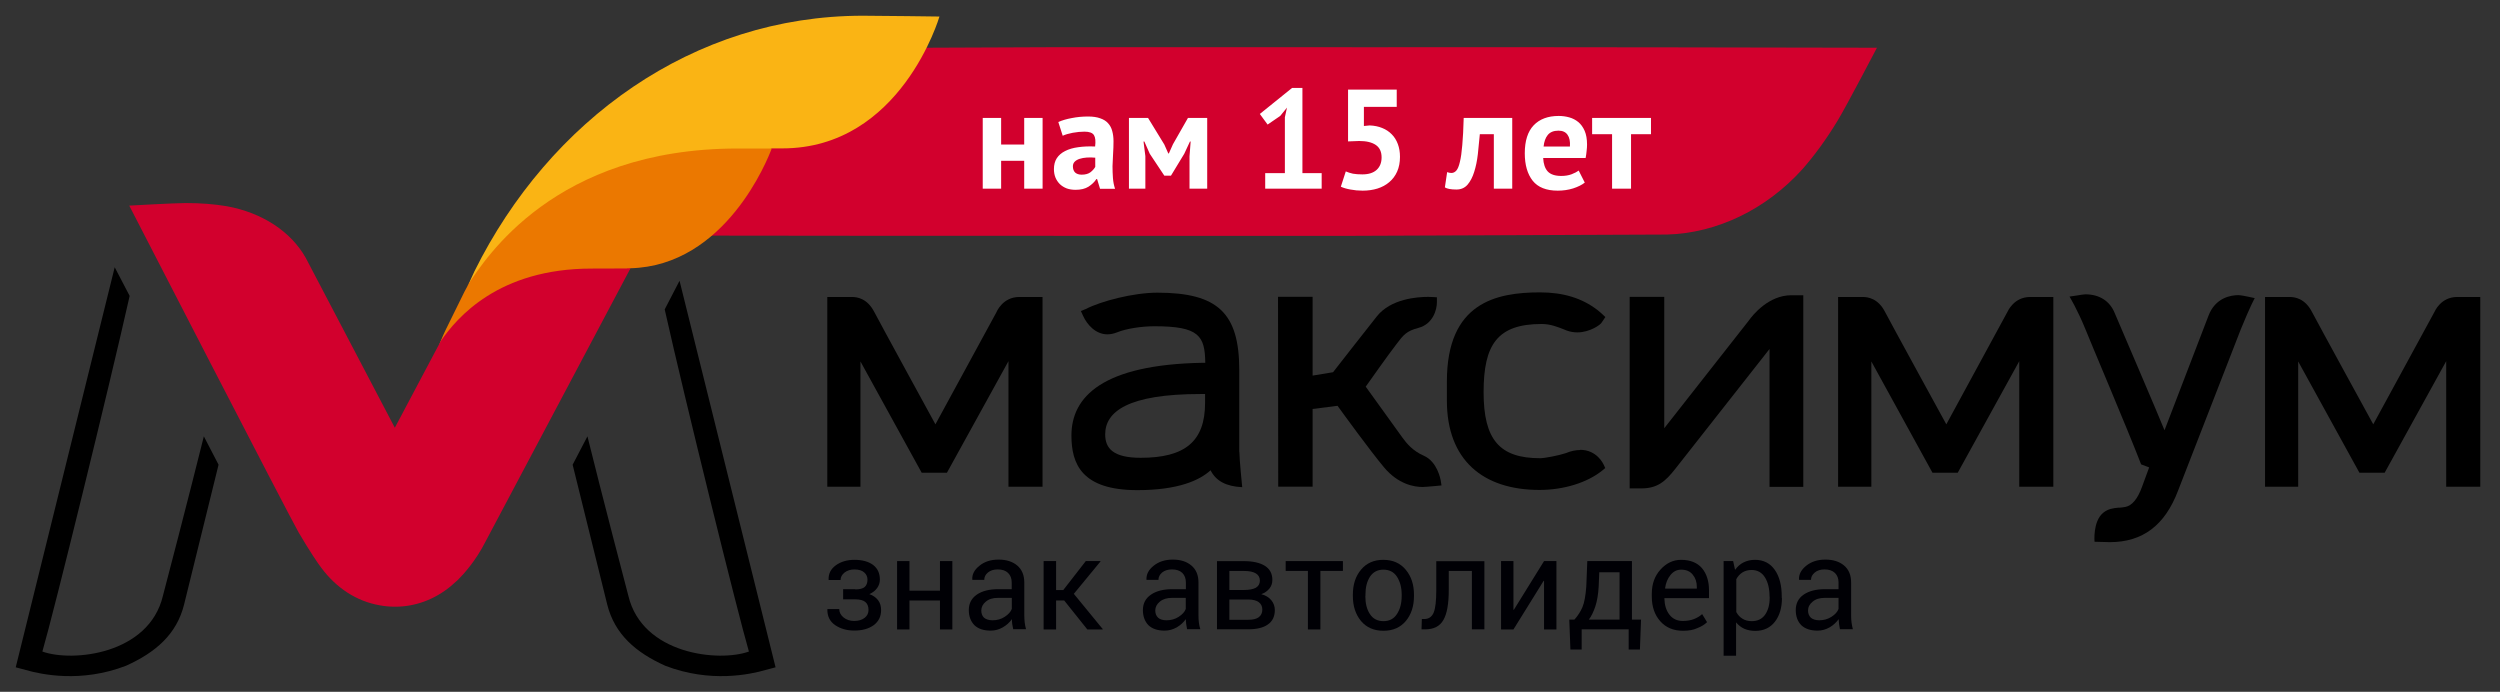<svg width="159" height="44" viewBox="0 0 159 44" fill="none" xmlns="http://www.w3.org/2000/svg">
<rect x="0" y="0" width="159" height="44" fill="#333333" stroke="none"/>
<path fill-rule="evenodd" clip-rule="evenodd" d="M67 3.002L47.351 3.083C44.178 3.171 41.047 4.684 38.747 7.233C37.97 8.119 37.235 9.116 36.482 10.361C35.934 11.267 34 14.964 34 14.964C34 14.964 56.334 15.014 67 14.996V15H86V3H67.374H67V3.002ZM106.023 14.917L86 15V3.005C96.508 2.984 119.374 3.036 119.374 3.036C119.374 3.036 117.441 6.733 116.893 7.639C116.14 8.884 115.405 9.881 114.628 10.767C112.328 13.316 109.197 14.829 106.023 14.917Z" fill="#D2002D"/>
<path d="M54.877 1C44.087 1 34.945 7.641 30.177 17.25C29.938 17.758 29.796 18.09 29.821 18.045L29.841 18.09C30.895 16.554 35.411 9.516 46.894 9.516C47.05 9.516 48.169 9.509 48.958 9.503L49.081 9.438H49.747C57.31 9.444 59.749 1.052 59.749 1.052C59.749 1.052 55.9 1 54.871 1H54.877Z" fill="#FAB414"/>
<path d="M49.081 9.445C47.67 9.445 47.036 9.445 46.913 9.445C35.223 9.445 30.856 16.509 29.802 18.045C29.763 18.143 29.659 18.332 29.536 18.559L28.372 20.923C28.145 21.385 27.9 22.004 27.945 21.906C28.281 21.431 29.051 20.532 29.614 20.031C30.973 18.722 33.56 17.16 37.649 17.16C37.849 17.16 39.486 17.14 39.706 17.14H40.03L40.081 17.062C46.156 16.912 48.835 10.109 49.087 9.432L49.081 9.445Z" fill="#EB7800"/>
<path d="M39.875 17.074C39.661 17.074 37.83 17.081 37.63 17.081C31.678 17.081 29.051 20.226 28.042 21.677C26.612 24.366 25.111 27.205 25.111 27.205L19.451 16.41C18.506 14.724 16.675 13.526 14.424 13.116C13.648 12.986 12.813 12.914 11.817 12.914C11.092 12.914 8.22 13.077 8.22 13.077C8.22 13.077 18.364 32.778 18.991 33.859C19.671 35.024 20.253 35.884 20.434 36.111C21.398 37.407 22.679 38.234 24.128 38.494C24.465 38.559 24.801 38.586 25.137 38.586C26.392 38.586 27.609 38.143 28.637 37.309L29.103 36.899C29.498 36.509 30.255 35.675 30.876 34.451C30.895 34.419 36.711 23.448 40.101 17.061C40.03 17.061 39.952 17.068 39.881 17.068L39.875 17.074Z" fill="#D2002D"/>
<path d="M12.968 27.74C12.121 31.151 10.381 37.844 10.361 37.896C9.475 41.62 4.61 42.128 2.695 41.438C3.413 38.983 6.952 24.588 8.246 18.82L7.295 16.997L1 42.441C1.084 42.46 1.201 42.499 1.634 42.61C2.604 42.89 5.14 43.45 8.013 42.343C9.895 41.496 11.235 40.344 11.707 38.45L13.9 29.556L12.962 27.746L12.968 27.74Z" fill="black"/>
<path d="M37.358 27.739C38.199 31.151 39.946 37.844 39.965 37.896C40.851 41.62 45.717 42.128 47.631 41.438C46.913 38.983 43.569 25.454 42.275 19.679L43.219 17.856L49.326 42.441C49.242 42.46 49.126 42.499 48.692 42.61C47.722 42.89 45.186 43.45 42.313 42.343C40.431 41.496 39.098 40.344 38.62 38.45L36.42 29.556L37.364 27.746L37.358 27.739Z" fill="black"/>
<path d="M65.139 10.227H63.672V12H62.502V7.5H63.672V9.192H65.139V7.5H66.309V12H65.139V10.227ZM67.309 7.761C67.549 7.653 67.834 7.569 68.164 7.509C68.494 7.443 68.839 7.41 69.199 7.41C69.511 7.41 69.772 7.449 69.982 7.527C70.192 7.599 70.357 7.704 70.477 7.842C70.603 7.98 70.69 8.145 70.738 8.337C70.792 8.529 70.819 8.745 70.819 8.985C70.819 9.249 70.81 9.516 70.792 9.786C70.774 10.05 70.762 10.311 70.756 10.569C70.756 10.827 70.765 11.079 70.783 11.325C70.801 11.565 70.846 11.793 70.918 12.009H69.964L69.775 11.388H69.73C69.61 11.574 69.442 11.736 69.226 11.874C69.016 12.006 68.743 12.072 68.407 12.072C68.197 12.072 68.008 12.042 67.84 11.982C67.672 11.916 67.528 11.826 67.408 11.712C67.288 11.592 67.195 11.454 67.129 11.298C67.063 11.136 67.03 10.956 67.03 10.758C67.03 10.482 67.09 10.251 67.21 10.065C67.336 9.873 67.513 9.72 67.741 9.606C67.975 9.486 68.251 9.405 68.569 9.363C68.893 9.315 69.253 9.3 69.649 9.318C69.691 8.982 69.667 8.742 69.577 8.598C69.487 8.448 69.286 8.373 68.974 8.373C68.74 8.373 68.491 8.397 68.227 8.445C67.969 8.493 67.756 8.556 67.588 8.634L67.309 7.761ZM68.794 11.109C69.028 11.109 69.214 11.058 69.352 10.956C69.49 10.848 69.592 10.734 69.658 10.614V10.029C69.472 10.011 69.292 10.008 69.118 10.02C68.95 10.032 68.8 10.059 68.668 10.101C68.536 10.143 68.431 10.203 68.353 10.281C68.275 10.359 68.236 10.458 68.236 10.578C68.236 10.746 68.284 10.878 68.38 10.974C68.482 11.064 68.62 11.109 68.794 11.109ZM75.653 9.939L75.725 9.003H75.68L75.32 9.777L74.474 11.172H74.051L73.124 9.777L72.782 9.003H72.728L72.845 9.93V12H71.801V7.5H73.016L74.051 9.192L74.303 9.759H74.339L74.6 9.174L75.554 7.5H76.778V12H75.653V9.939ZM80.467 11.01H81.718V7.455L81.853 6.843L81.421 7.374L80.62 7.923L80.125 7.248L82.177 5.592H82.834V11.01H84.058V12H80.467V11.01ZM86.645 11.091C87.041 11.091 87.344 10.995 87.554 10.803C87.764 10.611 87.869 10.347 87.869 10.011C87.869 9.651 87.746 9.387 87.5 9.219C87.254 9.051 86.903 8.967 86.447 8.967L85.736 8.994V5.7H88.832V6.798H86.744V8.013L87.113 7.977C87.407 7.989 87.671 8.043 87.905 8.139C88.145 8.235 88.349 8.37 88.517 8.544C88.685 8.712 88.814 8.919 88.904 9.165C88.994 9.405 89.039 9.675 89.039 9.975C89.039 10.329 88.979 10.641 88.859 10.911C88.739 11.181 88.571 11.406 88.355 11.586C88.145 11.766 87.896 11.901 87.608 11.991C87.32 12.081 87.005 12.126 86.663 12.126C86.393 12.126 86.135 12.102 85.889 12.054C85.649 12.012 85.445 11.952 85.277 11.874L85.592 10.902C85.73 10.962 85.88 11.01 86.042 11.046C86.21 11.076 86.411 11.091 86.645 11.091ZM95.008 8.535H94.117C94.081 8.961 94.039 9.384 93.991 9.804C93.943 10.224 93.865 10.602 93.757 10.938C93.655 11.268 93.514 11.538 93.334 11.748C93.154 11.952 92.92 12.054 92.632 12.054C92.284 12.054 92.038 12.009 91.894 11.919L92.038 10.947C92.134 10.983 92.224 11.001 92.308 11.001C92.428 11.001 92.533 10.95 92.623 10.848C92.713 10.746 92.788 10.563 92.848 10.299C92.914 10.035 92.965 9.678 93.001 9.228C93.043 8.772 93.073 8.196 93.091 7.5H96.178V12H95.008V8.535ZM100.792 11.613C100.612 11.757 100.366 11.88 100.054 11.982C99.748 12.078 99.421 12.126 99.073 12.126C98.347 12.126 97.816 11.916 97.48 11.496C97.144 11.07 96.976 10.488 96.976 9.75C96.976 8.958 97.165 8.364 97.543 7.968C97.921 7.572 98.452 7.374 99.136 7.374C99.364 7.374 99.586 7.404 99.802 7.464C100.018 7.524 100.21 7.623 100.378 7.761C100.546 7.899 100.681 8.085 100.783 8.319C100.885 8.553 100.936 8.844 100.936 9.192C100.936 9.318 100.927 9.453 100.909 9.597C100.897 9.741 100.876 9.891 100.846 10.047H98.146C98.164 10.425 98.26 10.71 98.434 10.902C98.614 11.094 98.902 11.19 99.298 11.19C99.544 11.19 99.763 11.154 99.955 11.082C100.153 11.004 100.303 10.926 100.405 10.848L100.792 11.613ZM99.118 8.31C98.812 8.31 98.584 8.403 98.434 8.589C98.29 8.769 98.203 9.012 98.173 9.318H99.847C99.871 8.994 99.82 8.745 99.694 8.571C99.574 8.397 99.382 8.31 99.118 8.31ZM105.003 8.535H103.734V12H102.528V8.535H101.259V7.5H105.003V8.535Z" fill="white"/>
<path d="M156.277 18.888C155.222 18.888 154.841 19.825 154.828 19.845L150.939 26.987C150.939 26.987 147.388 20.509 147.038 19.832C146.592 18.972 145.939 18.888 145.622 18.888H144.056V30.958H146.165V22.989L150.06 30.067H151.664L155.578 22.97V30.958H157.745V18.888H156.27H156.277Z" fill="black"/>
<path d="M129.117 18.888C128.069 18.888 127.681 19.825 127.668 19.845L123.786 26.987C123.786 26.987 120.235 20.509 119.885 19.832C119.445 18.972 118.785 18.888 118.475 18.888H116.903V30.958H119.018V22.989L122.906 30.067H124.511L128.425 22.97V30.958H130.592V18.888H129.117Z" fill="black"/>
<path d="M64.824 18.888C63.776 18.888 63.388 19.825 63.381 19.845L59.493 26.987C59.493 26.987 55.948 20.509 55.599 19.832C55.152 18.972 54.505 18.888 54.188 18.888H52.616V30.958H54.725V22.989L58.62 30.067H60.224L64.138 22.97V30.958H66.305V18.888H64.824Z" fill="black"/>
<path d="M91.627 30.542C91.614 30.497 91.426 29.364 90.546 28.98C89.867 28.686 89.46 28.205 89.181 27.814C88.67 27.098 87.247 25.125 86.859 24.591C87.176 24.149 88.217 22.664 88.813 21.889C89.259 21.297 89.447 21.056 90.21 20.854C91.154 20.607 91.394 19.669 91.387 19.207V18.908C91.387 18.908 90.999 18.881 90.838 18.881C90.145 18.881 88.45 18.999 87.564 20.125C87.014 20.809 85.216 23.12 84.782 23.673L83.482 23.888V18.875H81.282L81.295 30.952H83.482V26.011L85.067 25.809C85.481 26.382 87.118 28.634 88.017 29.715C88.929 30.809 89.951 30.972 90.475 30.972C90.689 30.972 91.679 30.874 91.679 30.874L91.627 30.535V30.542Z" fill="black"/>
<path d="M113.933 18.777C112.484 18.777 111.481 20.021 111.21 20.405L105.847 27.235V18.881H103.647V31.063H104.378C105.4 31.063 105.905 30.64 106.552 29.813C106.953 29.298 112.2 22.632 112.542 22.195V30.965H114.69V18.777H113.94H113.933Z" fill="black"/>
<path d="M143.039 18.881C142.884 18.849 142.509 18.771 142.36 18.771C141.933 18.771 140.885 18.901 140.445 20.119C140.018 21.251 138.291 25.711 137.663 27.365C137.424 26.746 134.506 19.936 134.506 19.936C134.196 19.148 133.529 18.719 132.624 18.719C132.539 18.719 132.294 18.758 132.112 18.79L131.621 18.862C131.621 18.862 132.125 19.689 132.63 20.932C132.902 21.629 135.302 27.267 136.175 29.533L136.686 29.728L136.227 30.978C135.955 31.727 135.599 32.157 135.173 32.241C135.05 32.267 134.933 32.274 134.83 32.287H134.733C134.416 32.319 134.079 32.352 133.756 32.619C133.096 33.172 133.212 34.455 133.212 34.455C133.212 34.455 134.027 34.481 134.183 34.481C136.272 34.481 137.689 33.413 138.524 31.206C138.524 31.206 142.14 21.896 142.509 20.958C143.13 19.435 143.402 18.96 143.402 18.96L143.039 18.881Z" fill="black"/>
<path d="M100.503 28.621C100.212 28.621 99.901 28.686 99.597 28.816C99.151 28.966 98.252 29.142 97.954 29.142C95.373 29.142 94.357 27.97 94.357 24.942C94.357 21.915 95.23 20.606 98.051 20.606C98.62 20.606 99.08 20.802 99.487 20.958L99.63 21.017C99.856 21.101 100.082 21.14 100.322 21.14C101.124 21.14 101.816 20.639 101.868 20.509L102.101 20.164L101.9 19.975C101.803 19.877 101.687 19.793 101.629 19.741L101.596 19.715C100.613 18.959 99.416 18.595 97.948 18.595C95.166 18.595 92.022 19.239 92.022 24.259V25.483C92.022 29.246 94.305 31.16 97.909 31.16C99.455 31.16 100.949 30.698 101.907 29.923L102.094 29.767L101.991 29.546C101.971 29.506 101.564 28.608 100.496 28.608L100.503 28.621Z" fill="black"/>
<path d="M78.817 28.745V23.536C78.817 19.91 77.452 18.614 73.609 18.614C72.089 18.614 70.038 19.148 69.048 19.656L68.744 19.78L68.88 20.079C69.139 20.652 69.682 21.264 70.433 21.264C70.633 21.264 70.847 21.218 71.054 21.134C71.617 20.906 72.574 20.75 73.428 20.75C76.268 20.75 76.63 21.362 76.656 23.074H76.462C70.129 23.191 68.143 25.229 68.143 27.697C68.143 29.5 68.79 31.173 72.335 31.173C74.948 31.173 76.3 30.542 76.993 29.91C77.329 30.587 77.983 30.939 79.005 30.985C79.005 30.985 78.824 29.194 78.824 28.745H78.817ZM72.555 29.116C70.795 29.116 70.29 28.517 70.29 27.625C70.29 26.186 71.727 25.06 76.352 25.06H76.643V25.62C76.643 28.068 75.375 29.116 72.548 29.116H72.555Z" fill="black"/>
<path d="M54.398 37.487C54.671 37.487 54.873 37.435 54.997 37.331C55.114 37.22 55.172 37.07 55.172 36.868C55.172 36.686 55.107 36.53 54.964 36.406C54.827 36.282 54.619 36.217 54.339 36.217C54.092 36.217 53.883 36.282 53.714 36.413C53.545 36.55 53.46 36.706 53.46 36.888H52.705L52.698 36.868C52.685 36.491 52.835 36.191 53.154 35.957C53.473 35.723 53.87 35.605 54.339 35.605C54.847 35.605 55.244 35.716 55.53 35.931C55.817 36.152 55.96 36.458 55.96 36.868C55.96 37.064 55.901 37.24 55.784 37.402C55.667 37.565 55.498 37.695 55.29 37.786C55.537 37.871 55.719 38.008 55.849 38.177C55.98 38.353 56.038 38.555 56.038 38.802C56.038 39.206 55.882 39.525 55.569 39.759C55.257 39.987 54.847 40.104 54.333 40.104C53.857 40.104 53.454 39.987 53.115 39.759C52.777 39.525 52.614 39.193 52.62 38.763L52.627 38.737H53.376C53.376 38.939 53.467 39.115 53.642 39.264C53.825 39.414 54.053 39.492 54.326 39.492C54.612 39.492 54.834 39.42 54.997 39.29C55.159 39.16 55.237 38.997 55.237 38.796C55.237 38.561 55.166 38.392 55.029 38.281C54.892 38.171 54.671 38.118 54.385 38.118H53.623V37.474H54.398V37.487Z" fill="#000005"/>
<path d="M60.57 40.033H59.782V38.191H57.842V40.033H57.055V35.685H57.842V37.566H59.782V35.685H60.57V40.033Z" fill="#000005"/>
<path d="M64.442 40.03C64.416 39.9 64.396 39.789 64.377 39.685C64.364 39.587 64.357 39.483 64.357 39.379C64.207 39.587 64.019 39.763 63.778 39.9C63.543 40.036 63.283 40.108 63.009 40.108C62.56 40.108 62.209 39.991 61.974 39.763C61.74 39.522 61.616 39.203 61.616 38.8C61.616 38.383 61.785 38.057 62.117 37.823C62.456 37.589 62.912 37.471 63.485 37.471H64.344V37.042C64.344 36.788 64.266 36.586 64.11 36.436C63.953 36.286 63.739 36.215 63.452 36.215C63.198 36.215 62.99 36.28 62.834 36.41C62.671 36.547 62.599 36.697 62.599 36.879H61.844L61.838 36.853C61.818 36.534 61.968 36.241 62.287 35.987C62.599 35.727 63.003 35.59 63.511 35.59C63.999 35.59 64.396 35.714 64.696 35.967C64.995 36.221 65.145 36.579 65.145 37.048V39.145C65.145 39.301 65.158 39.45 65.171 39.594C65.19 39.737 65.216 39.88 65.255 40.017H64.442V40.03ZM63.127 39.45C63.413 39.45 63.673 39.379 63.901 39.229C64.129 39.079 64.279 38.917 64.351 38.728V38.025H63.459C63.14 38.025 62.886 38.103 62.697 38.266C62.508 38.422 62.41 38.611 62.41 38.832C62.41 39.021 62.469 39.177 62.586 39.288C62.717 39.392 62.892 39.45 63.127 39.45Z" fill="#000005"/>
<path d="M67.683 38.191H67.168V40.033H66.374V35.685H67.168V37.527H67.624L69.056 35.685H69.987L69.994 35.704L68.295 37.768L70.137 40.014L70.124 40.033H69.154L67.683 38.191Z" fill="#000005"/>
<path d="M75.5 40.03C75.474 39.9 75.454 39.789 75.441 39.685C75.428 39.587 75.422 39.483 75.415 39.379C75.266 39.587 75.077 39.763 74.842 39.9C74.602 40.036 74.341 40.108 74.074 40.108C73.618 40.108 73.28 39.991 73.039 39.763C72.811 39.522 72.688 39.203 72.688 38.8C72.688 38.383 72.857 38.057 73.195 37.823C73.534 37.589 73.99 37.471 74.562 37.471H75.422V37.042C75.422 36.788 75.344 36.586 75.194 36.436C75.038 36.286 74.816 36.215 74.536 36.215C74.282 36.215 74.074 36.28 73.912 36.41C73.755 36.547 73.677 36.697 73.677 36.879H72.922L72.915 36.853C72.902 36.534 73.046 36.241 73.365 35.987C73.684 35.727 74.087 35.59 74.588 35.59C75.083 35.59 75.474 35.714 75.773 35.967C76.073 36.221 76.223 36.579 76.223 37.048V39.145C76.223 39.301 76.229 39.45 76.249 39.594C76.268 39.737 76.294 39.88 76.34 40.017H75.5V40.03ZM74.191 39.45C74.478 39.45 74.732 39.379 74.966 39.229C75.194 39.079 75.35 38.917 75.415 38.728V38.025H74.53C74.217 38.025 73.957 38.103 73.762 38.266C73.573 38.422 73.475 38.611 73.475 38.832C73.475 39.021 73.54 39.177 73.657 39.288C73.775 39.392 73.951 39.45 74.191 39.45Z" fill="#000005"/>
<path d="M77.4 40.03V35.688H79.113C79.686 35.688 80.135 35.792 80.447 35.987C80.766 36.189 80.922 36.488 80.922 36.885C80.922 37.094 80.864 37.27 80.74 37.426C80.617 37.582 80.441 37.706 80.219 37.79C80.493 37.862 80.695 37.986 80.851 38.168C81.001 38.35 81.079 38.565 81.079 38.793C81.079 39.203 80.936 39.509 80.636 39.717C80.343 39.926 79.926 40.023 79.393 40.023H77.4V40.03ZM78.188 37.523H79.119C79.451 37.523 79.705 37.471 79.874 37.38C80.044 37.276 80.128 37.126 80.128 36.931C80.128 36.729 80.044 36.573 79.874 36.469C79.705 36.365 79.451 36.312 79.113 36.312H78.188V37.523V37.523ZM78.188 38.129V39.418H79.393C79.686 39.418 79.907 39.366 80.057 39.255C80.206 39.138 80.284 38.982 80.284 38.773C80.284 38.565 80.206 38.409 80.057 38.298C79.907 38.188 79.686 38.129 79.393 38.129H78.188Z" fill="#000005"/>
<path d="M85.409 36.31H83.977V40.033H83.182V36.31H81.769V35.685H85.409V36.31Z" fill="#000005"/>
<path d="M86.042 37.819C86.042 37.175 86.211 36.647 86.563 36.23C86.908 35.814 87.383 35.605 87.976 35.605C88.581 35.605 89.056 35.814 89.401 36.23C89.753 36.647 89.929 37.175 89.929 37.819V37.91C89.929 38.555 89.753 39.089 89.408 39.499C89.063 39.909 88.588 40.117 87.989 40.117C87.39 40.117 86.914 39.915 86.563 39.499C86.218 39.082 86.042 38.555 86.042 37.91V37.819V37.819ZM86.836 37.91C86.836 38.372 86.927 38.75 87.123 39.05C87.318 39.355 87.611 39.505 87.989 39.505C88.366 39.505 88.653 39.355 88.848 39.05C89.043 38.75 89.147 38.372 89.147 37.91V37.819C89.147 37.363 89.043 36.986 88.848 36.68C88.653 36.38 88.366 36.23 87.982 36.23C87.605 36.23 87.325 36.387 87.129 36.68C86.934 36.986 86.843 37.363 86.843 37.819V37.91H86.836Z" fill="#000005"/>
<path d="M94.407 35.685V40.027H93.612V36.31H92.141V37.54C92.141 38.399 92.03 39.031 91.802 39.428C91.575 39.832 91.184 40.027 90.637 40.027H90.409L90.429 39.369H90.591C90.871 39.369 91.073 39.226 91.184 38.953C91.295 38.679 91.347 38.211 91.347 37.553V35.691H94.407V35.685Z" fill="#000005"/>
<path d="M98.201 35.685H98.989V40.033H98.201V36.948L98.175 36.941L96.255 40.033H95.467V35.685H96.255V38.777L96.281 38.783L98.201 35.685Z" fill="#000005"/>
<path d="M100.132 39.408C100.36 39.155 100.529 38.888 100.646 38.608C100.764 38.328 100.842 37.898 100.887 37.319L100.952 35.685H103.791V39.408H104.37L104.299 41.309H103.583V40.027H100.594V41.309H99.878L99.807 39.408H100.132V39.408ZM101.675 37.319C101.649 37.8 101.577 38.211 101.467 38.556C101.356 38.894 101.219 39.181 101.05 39.408H103.003V36.394H101.714L101.675 37.319Z" fill="#000005"/>
<path d="M107.039 40.117C106.434 40.117 105.952 39.915 105.594 39.512C105.236 39.108 105.054 38.587 105.054 37.943V37.767C105.054 37.148 105.236 36.634 105.607 36.224C105.978 35.814 106.414 35.605 106.916 35.605C107.502 35.605 107.944 35.788 108.244 36.133C108.543 36.491 108.693 36.96 108.693 37.546V38.04H105.868L105.854 38.06C105.868 38.477 105.965 38.822 106.173 39.089C106.375 39.355 106.662 39.492 107.026 39.492C107.293 39.492 107.528 39.453 107.729 39.375C107.931 39.297 108.107 39.193 108.257 39.056L108.569 39.57C108.413 39.72 108.211 39.85 107.951 39.948C107.703 40.065 107.404 40.117 107.039 40.117ZM106.922 36.23C106.655 36.23 106.427 36.341 106.245 36.569C106.063 36.79 105.946 37.07 105.9 37.409L105.913 37.435H107.918V37.331C107.918 37.018 107.834 36.764 107.664 36.556C107.495 36.335 107.241 36.23 106.922 36.23Z" fill="#000005"/>
<path d="M113.332 38.027C113.332 38.652 113.182 39.16 112.883 39.544C112.583 39.928 112.167 40.124 111.639 40.124C111.372 40.124 111.138 40.078 110.93 39.987C110.734 39.896 110.559 39.759 110.415 39.583V41.706H109.621V35.684H110.227L110.35 36.243C110.493 36.042 110.669 35.879 110.878 35.775C111.099 35.664 111.34 35.605 111.62 35.605C112.16 35.605 112.577 35.82 112.876 36.243C113.176 36.667 113.319 37.24 113.319 37.936V38.027H113.332ZM112.544 37.943C112.544 37.448 112.447 37.044 112.258 36.732C112.062 36.413 111.776 36.25 111.398 36.25C111.171 36.25 110.975 36.309 110.819 36.406C110.656 36.51 110.526 36.654 110.428 36.836V38.926C110.526 39.108 110.656 39.251 110.819 39.349C110.982 39.453 111.177 39.505 111.411 39.505C111.783 39.505 112.069 39.368 112.264 39.089C112.453 38.815 112.551 38.457 112.551 38.034V37.943H112.544Z" fill="#000005"/>
<path d="M117.022 40.03C116.996 39.9 116.977 39.789 116.964 39.685C116.951 39.587 116.944 39.483 116.938 39.379C116.788 39.587 116.599 39.763 116.365 39.9C116.124 40.036 115.87 40.108 115.597 40.108C115.147 40.108 114.802 39.991 114.562 39.763C114.327 39.522 114.21 39.203 114.21 38.8C114.21 38.383 114.373 38.057 114.705 37.823C115.043 37.589 115.499 37.471 116.072 37.471H116.931V37.042C116.931 36.788 116.853 36.586 116.697 36.436C116.541 36.286 116.319 36.215 116.039 36.215C115.785 36.215 115.577 36.28 115.421 36.41C115.258 36.547 115.18 36.697 115.18 36.879H114.425L114.418 36.853C114.399 36.534 114.555 36.241 114.868 35.987C115.187 35.727 115.59 35.59 116.091 35.59C116.586 35.59 116.983 35.714 117.283 35.967C117.582 36.221 117.732 36.579 117.732 37.048V39.145C117.732 39.301 117.739 39.45 117.758 39.594C117.778 39.737 117.804 39.88 117.843 40.017H117.022V40.03ZM115.707 39.45C115.987 39.45 116.248 39.379 116.482 39.229C116.716 39.079 116.86 38.917 116.931 38.728V38.025H116.046C115.727 38.025 115.473 38.103 115.284 38.266C115.089 38.422 114.991 38.611 114.991 38.832C114.991 39.021 115.056 39.177 115.173 39.288C115.297 39.392 115.473 39.45 115.707 39.45Z" fill="#000005"/>
</svg>
